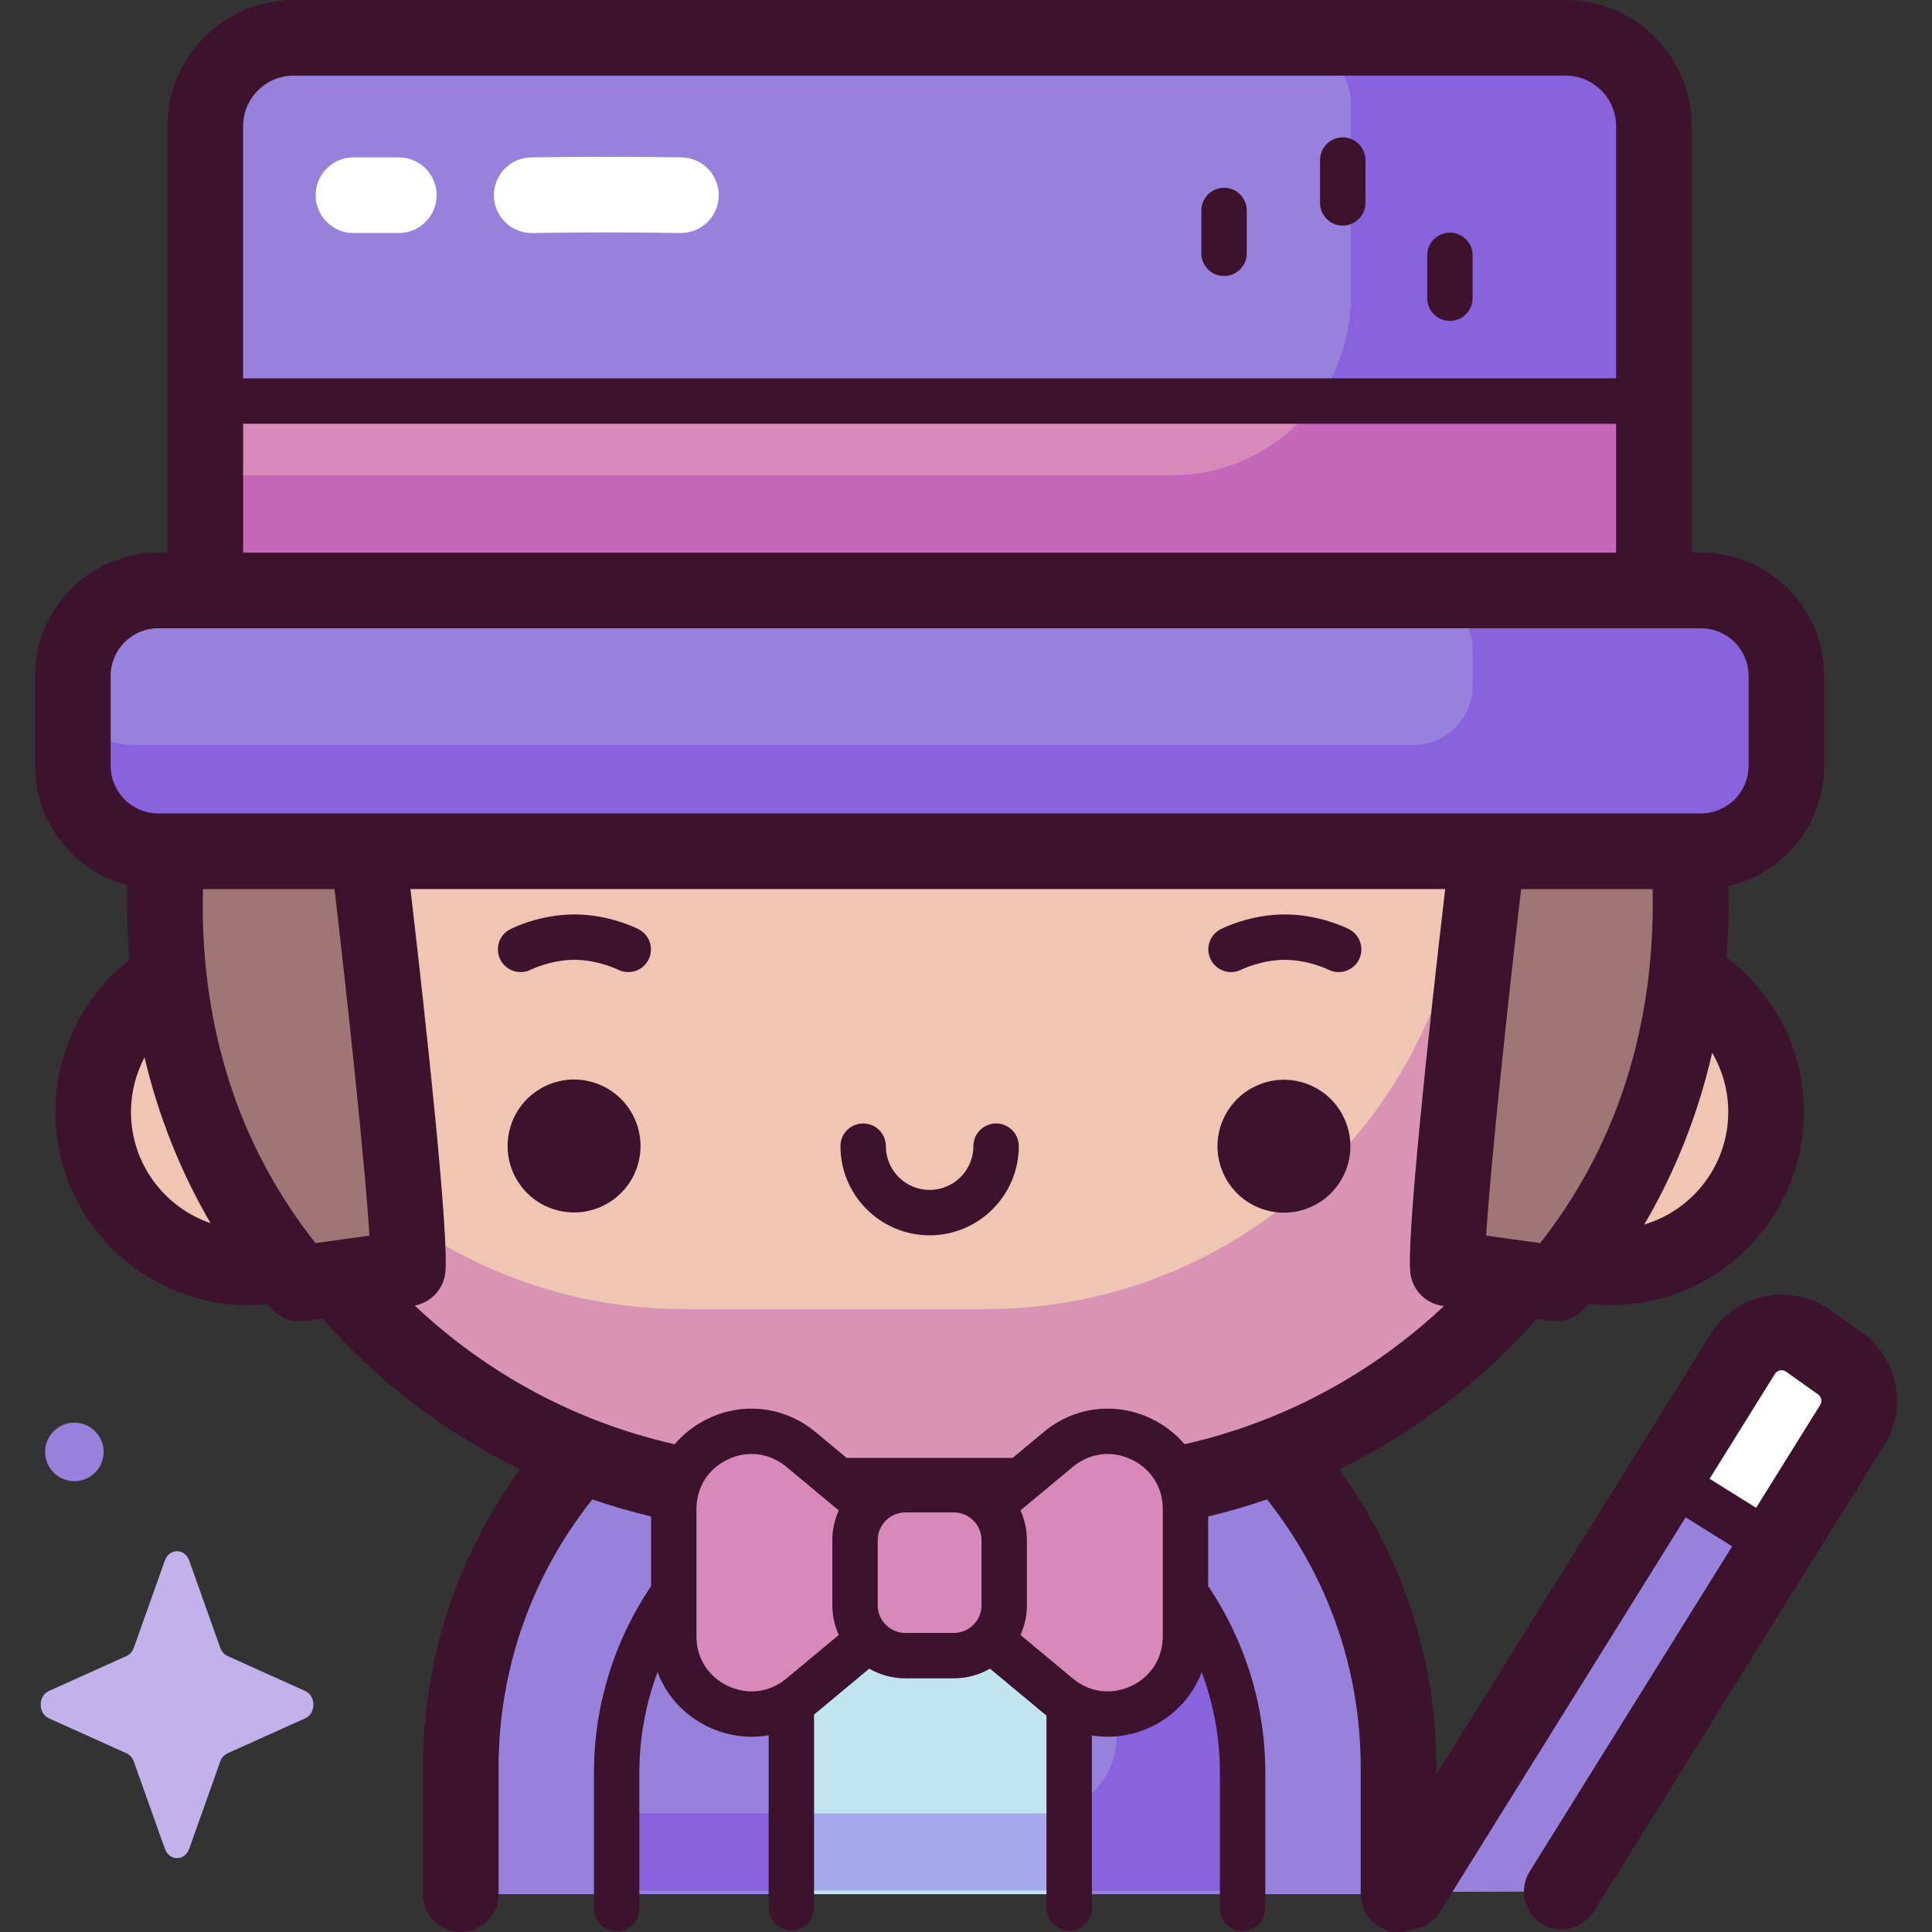 <svg id="Capa_1" enable-background="new 0 0 512 512" height="512" viewBox="0 0 512 512" width="512" xmlns="http://www.w3.org/2000/svg"><rect x="0" y="0" width="512" height="512" fill="#333333" stroke="none"/><g><g><path d="m370.612 501.978v-33.592c0-68.624-55.63-124.254-124.254-124.254-68.624 0-124.254 55.63-124.254 124.254v33.592h89.223l34.9-12.7 34.9 12.7z" fill="#9781dd"/><path d="m208.85 430.792h74.557v71.185h-74.557z" fill="#c1e5ef"/><path d="m255.061 386.809c23.99 10.79 40.866 36.399 40.866 66.284v7.19c0 8.016-4.665 14.924-11.417 18.212v22.538h44.79v-31.739c0-42.867-32.523-78.134-74.239-82.485z" fill="#8962de"/><path d="m163.416 480.551h45.11v20.482h-45.11z" fill="#8962de"/><path d="m282.098 479.49c-2.025.679-4.185 1.061-6.438 1.061h-64.722v20.482h71.159v-21.543z" fill="#a6aaed"/><path d="m438.344 255.172c.569-5.45.866-10.98.866-16.58v-.001c0-87.143-70.644-157.788-157.788-157.788h-70.128c-87.144 0-157.788 70.645-157.788 157.788v.001c0 5.6.297 11.13.866 16.58-17.145 4.965-29.685 20.772-29.685 39.517 0 22.725 18.423 41.148 41.149 41.148 6.476 0 12.599-1.5 18.05-4.165 28.706 39.226 75.077 64.707 127.408 64.707h70.128c52.331 0 98.703-25.482 127.408-64.707 5.45 2.665 11.574 4.165 18.05 4.165 22.726 0 41.148-18.423 41.148-41.148.001-18.745-12.539-34.551-29.684-39.517z" fill="#efc5b4"/><path d="m281.422 80.228h-20.234c70.648 0 127.92 57.272 127.92 127.92v10.864c0 70.648-57.272 127.921-127.92 127.921h-79.762c-67.608 0-122.959-52.451-127.598-118.88-.205 3.296-.322 6.616-.322 9.964v.001c0 87.144 70.644 157.788 157.788 157.788h70.128c87.144 0 157.788-70.644 157.788-157.788v-.001c0-87.145-70.644-157.789-157.788-157.789z" fill="#d994b3"/><path d="m50.278 191.812s-27.248 82.169 29.143 148.334l28.638-3.996c1.292-8.397-9.324-103.228-12.654-127.204-5.205-37.481-45.127-17.134-45.127-17.134z" fill="#a07575"/><path d="m441.485 191.812s27.248 82.169-29.143 148.334l-28.638-3.996c-1.292-8.397 9.324-103.228 12.654-127.204 5.206-37.481 45.127-17.134 45.127-17.134z" fill="#a07575"/><path d="m450.785 156.477h-12.478v-123.056c0-12.922-10.476-23.398-23.398-23.398h-337.102c-12.922 0-23.398 10.476-23.398 23.398v123.056h-12.478c-12.497 0-22.627 10.13-22.627 22.628v23.859c0 12.497 10.13 22.628 22.627 22.628h408.853c12.497 0 22.627-10.13 22.627-22.628v-23.859c.001-12.498-10.13-22.628-22.626-22.628z" fill="#9781dd"/><path d="m53.534 102.997h385.647v55.949h-385.647z" fill="#d789b9"/><path d="m450.785 156.477h-12.478v-123.056c0-12.922-10.476-23.398-23.398-23.398h-74.63c9.768 0 17.687 7.919 17.687 17.688v50.994c0 26.104-21.162 47.265-47.266 47.265h-256.291v32.979h328.577c4.382 2.794 7.296 7.686 7.296 13.268v9.456c0 8.693-7.047 15.739-15.739 15.739h-339.499c-8.693 0-15.739-7.046-15.739-15.739v21.29c0 12.497 10.131 22.628 22.627 22.628h408.853c12.496 0 22.627-10.13 22.627-22.628v-23.859c0-12.497-10.131-22.627-22.627-22.627z" fill="#8962de"/><path d="m442.521 156.477h-4.215v-48.053h-90.863c-8.665 10.699-21.903 17.545-36.744 17.545h-256.29v31.258h388.421c-.12-.243-.225-.493-.309-.75z" fill="#c668b9"/><path d="m280.457 384.113-17.941 14.925c-2.437-2.607-5.897-4.246-9.748-4.246h-12.823c-3.851 0-7.31 1.639-9.748 4.246l-17.941-14.925c-13.393-11.143-33.705-1.619-33.705 15.803v33.727c0 17.421 20.312 26.945 33.705 15.803l17.941-14.926c2.437 2.608 5.897 4.246 9.747 4.246h12.823c3.85 0 7.31-1.638 9.747-4.246l17.941 14.926c13.393 11.142 33.705 1.618 33.705-15.803v-33.727c.002-17.422-20.31-26.945-33.703-15.803z" fill="#d789b9"/><path d="m413.864 501.285 76.743-123.227c3.473-5.577 1.768-12.914-3.809-16.387l-12.03-7.492c-5.577-3.473-12.914-1.768-16.387 3.809l-89.305 143.399" fill="#9781dd"/><path d="m470.178 410.86 20.428-32.803c3.473-5.577 1.768-12.914-3.809-16.387l-12.03-7.492c-5.577-3.474-12.914-1.768-16.387 3.809l-19.499 31.309c10.37 7.281 20.82 14.442 31.297 21.564z" fill="#fff"/><path d="m50.136 413.537 8.233 23.15c.353.991 1.05 1.777 1.931 2.173l20.568 9.267c2.906 1.309 2.906 5.939 0 7.248l-20.568 9.267c-.881.397-1.578 1.182-1.931 2.173l-8.233 23.15c-1.163 3.271-5.277 3.271-6.44 0l-8.233-23.15c-.353-.991-1.05-1.777-1.931-2.173l-20.568-9.267c-2.906-1.309-2.906-5.939 0-7.248l20.568-9.267c.881-.397 1.578-1.182 1.931-2.173l8.233-23.15c1.164-3.27 5.277-3.27 6.44 0z" fill="#c2b2eb"/><circle cx="19.712" cy="384.775" fill="#9781dd" r="7.755"/></g><g><g fill="#3c122c"><path d="m166.486 257.621c-.919 0-1.853-.211-2.728-.658-.028-.014-5.295-2.603-11.537-2.603s-11.509 2.59-11.562 2.615c-2.964 1.476-6.575.289-8.065-2.667-1.491-2.956-.325-6.554 2.623-8.058.786-.4 7.939-3.917 17.004-3.917s16.218 3.517 17.003 3.917c2.958 1.51 4.133 5.132 2.623 8.091-1.062 2.082-3.173 3.28-5.361 3.28z"/><path d="m354.761 257.621c-.92 0-1.853-.211-2.728-.658-.028-.014-5.295-2.603-11.537-2.603s-11.509 2.59-11.561 2.615c-2.962 1.476-6.574.289-8.065-2.667-1.491-2.955-.326-6.553 2.623-8.058.786-.4 7.938-3.917 17.003-3.917s16.218 3.517 17.004 3.917c2.958 1.51 4.133 5.132 2.623 8.091-1.064 2.082-3.174 3.28-5.362 3.28z"/><path d="m246.358 327.371c-13.029 0-23.628-10.6-23.628-23.629 0-3.321 2.693-6.014 6.014-6.014s6.014 2.693 6.014 6.014c0 6.397 5.204 11.602 11.601 11.602s11.601-5.204 11.601-11.602c0-3.321 2.693-6.014 6.014-6.014s6.014 2.693 6.014 6.014c-.002 13.029-10.601 23.629-23.63 23.629z"/><path d="m493.418 353.192-8.468-6.018c-4.954-3.522-11.215-4.855-17.171-3.659-5.959 1.195-11.218 4.84-14.431 9.998l-72.713 116.757v-1.884c0-29.492-9.569-56.784-25.75-78.961 19.975-9.766 37.74-23.376 52.313-39.876l3.759.525c.463.065.926.096 1.386.096 2.912 0 5.709-1.27 7.627-3.522.322-.378.634-.762.952-1.143 1.955.231 3.941.357 5.957.357 28.216 0 51.171-22.955 51.171-51.172 0-16.719-8.067-31.578-20.506-40.92.317-4.131.503-8.304.537-12.52.018-2.204-.013-4.347-.067-6.454 14.534-3.301 25.419-16.314 25.419-31.833v-23.859c0-18.004-14.647-32.65-32.65-32.65h-2.455v-113.033c.002-18.429-14.991-33.421-33.419-33.421h-337.102c-18.428 0-33.421 14.992-33.421 33.421v113.034h-2.455c-18.003 0-32.65 14.646-32.65 32.65v23.859c0 15.18 10.413 27.973 24.471 31.612-.059 2.176-.09 4.396-.071 6.675.037 4.452.241 8.857.593 13.214-11.927 9.375-19.609 23.915-19.609 40.226 0 28.216 22.955 51.172 51.171 51.172 1.716 0 3.41-.097 5.083-.264.293.349.579.703.875 1.05 1.919 2.251 4.715 3.522 7.627 3.522.46 0 .923-.031 1.386-.096l4.609-.643c14.593 16.552 32.392 30.207 52.415 39.995-16.181 22.176-25.749 49.469-25.749 78.96v33.592c0 5.535 4.487 10.023 10.023 10.023 5.535 0 10.023-4.488 10.023-10.023v-33.592c0-26.826 9.305-51.512 24.844-71.025 5.084 1.743 10.279 3.246 15.569 4.501v18.467c-9.543 14.171-15.137 31.211-15.137 49.543v35.909c0 3.321 2.692 6.014 6.014 6.014 3.321 0 6.014-2.693 6.014-6.014v-35.909c0-9.409 1.713-18.42 4.824-26.757 2.386 6.33 7.149 11.573 13.576 14.587 3.654 1.713 7.517 2.554 11.346 2.554 1.52 0 3.035-.133 4.528-.396v45.738c0 3.321 2.693 6.014 6.014 6.014s6.014-2.693 6.014-6.014v-51.243c.122-.098.252-.183.373-.284l14.249-11.855c2.832 1.624 6.102 2.565 9.593 2.565h12.823c3.491 0 6.761-.942 9.593-2.565l14.249 11.855c.232.193.477.359.714.544v50.983c0 3.321 2.693 6.014 6.014 6.014s6.014-2.693 6.014-6.014v-45.693c1.383.225 2.782.35 4.187.35 3.828 0 7.693-.841 11.346-2.554 6.428-3.014 11.192-8.258 13.577-14.589 3.111 8.337 4.824 17.349 4.824 26.759v35.909c0 3.321 2.693 6.014 6.014 6.014s6.014-2.693 6.014-6.014v-35.909c0-18.333-5.594-35.374-15.137-49.545v-18.458c5.293-1.256 10.489-2.768 15.576-4.514 15.538 19.514 24.837 44.206 24.837 71.031v33.592c0 5.535 4.487 10.023 10.023 10.023 1.251 0 2.444-.24 3.548-.659 2.947-.326 5.722-1.944 7.411-4.656l65.134-104.586 12.329 7.697-53.677 86.191c-2.927 4.698-1.49 10.88 3.209 13.806 4.699 2.927 10.88 1.49 13.806-3.209l77.012-123.657c6.165-9.912 3.545-22.972-5.971-29.736zm-179.499 29.539c-2.42-2.846-5.471-5.202-9.034-6.873-9.431-4.422-20.266-3.031-28.274 3.632l-8.254 6.867h-43.998l-8.254-6.867c-8.008-6.664-18.843-8.054-28.274-3.632-3.566 1.672-6.619 4.032-9.04 6.881-26.278-5.924-49.927-18.864-68.865-36.748 4.154-.787 7.392-4.103 8.04-8.317 1.265-8.226-4.947-65.794-9.192-102.061h274.216c-4.245 36.265-10.457 93.831-9.191 102.061.673 4.376 4.137 7.792 8.521 8.404l.329.046c-18.916 17.815-42.515 30.701-68.73 36.607zm-260.135-147.118h34.863c3.621 30.728 8.172 73.998 9.271 91.832l-14.315 1.998c-19.412-24.604-29.456-54.067-29.87-87.668-.026-2.106.001-4.152.051-6.162zm384.164 0c.619 26.503-4.689 61.955-29.79 93.829l-14.313-1.997c1.099-17.838 5.651-61.105 9.272-91.832zm20.058 59.077c0 14.086-9.409 26.001-22.27 29.825 8.263-14.032 14.303-29.314 18.006-45.527 2.708 4.612 4.264 9.978 4.264 15.702zm-380.199-274.645h337.102c7.375 0 13.376 6 13.376 13.375v66.854h-363.853v-66.853c0-7.376 6-13.376 13.375-13.376zm-13.375 92.257h363.852v34.153h-363.852zm-35.105 90.661v-23.859c0-6.95 5.654-12.605 12.605-12.605h408.853c6.95 0 12.605 5.654 12.605 12.605v23.859c0 6.95-5.654 12.605-12.605 12.605h-408.854c-6.95 0-12.604-5.655-12.604-12.605zm5.383 91.727c0-5.229 1.305-10.153 3.594-14.482 3.69 15.618 9.56 30.364 17.507 43.943-12.258-4.184-21.101-15.805-21.101-29.461zm173.703 150.134c-4.449 3.702-10.237 4.446-15.476 1.987-5.241-2.457-8.369-7.38-8.369-13.168v-33.727c0-5.788 3.129-10.712 8.369-13.168 2.042-.957 4.166-1.429 6.263-1.429 3.283 0 6.497 1.158 9.213 3.417l13.859 11.53c-1.079 2.411-1.693 5.074-1.693 7.882v17.264c0 2.808.614 5.471 1.694 7.882zm44.356-12.071h-12.823c-4.048 0-7.341-3.293-7.341-7.341v-17.264c0-4.048 3.293-7.342 7.341-7.342h12.823c4.048 0 7.341 3.294 7.341 7.342v17.264c.001 4.048-3.292 7.341-7.341 7.341zm55.38.891c0 5.788-3.129 10.711-8.37 13.168-5.24 2.46-11.026 1.716-15.476-1.987l-13.859-11.53c1.08-2.411 1.694-5.074 1.694-7.882v-17.264c0-2.808-.614-5.471-1.693-7.882l13.859-11.53c4.45-3.703 10.235-4.446 15.476-1.988 5.241 2.457 8.37 7.38 8.37 13.168v33.727zm174.218-61.314-16.975 27.257-12.329-7.697 17.301-27.781c.393-.631.955-.859 1.358-.941.402-.078 1.011-.085 1.616.345l8.468 6.017c.895.638 1.142 1.867.561 2.8z"/><path d="m384.243 85.036c-3.321 0-6.014-2.693-6.014-6.014v-11.356c0-3.321 2.693-6.014 6.014-6.014s6.014 2.693 6.014 6.014v11.356c0 3.321-2.693 6.014-6.014 6.014z"/><path d="m355.841 59.788c-3.321 0-6.014-2.693-6.014-6.014v-11.357c0-3.321 2.693-6.014 6.014-6.014s6.014 2.693 6.014 6.014v11.357c-.001 3.321-2.693 6.014-6.014 6.014z"/><path d="m324.388 73.146c-3.321 0-6.014-2.693-6.014-6.014v-11.355c0-3.321 2.693-6.014 6.014-6.014s6.014 2.693 6.014 6.014v11.356c0 3.321-2.693 6.013-6.014 6.013z"/><ellipse cx="152.221" cy="303.743" rx="17.615" ry="17.615" transform="matrix(.299 -.954 .954 .299 -183.154 358.101)"/><ellipse cx="340.495" cy="303.743" rx="17.615" ry="17.615" transform="matrix(.409 -.912 .912 .409 -76.018 490.06)"/></g><path d="m140.906 61.755c-5.457 0-9.925-4.376-10.018-9.853-.094-5.535 4.318-10.097 9.852-10.191 13.399-.225 26.446-.225 39.885 0 5.535.093 9.946 4.655 9.853 10.19-.093 5.534-4.676 9.929-10.19 9.853-13.213-.223-26.038-.223-39.211 0-.056.001-.113.001-.171.001z" fill="#fff"/><path d="m105.692 61.755h-12.02c-5.535 0-10.023-4.488-10.023-10.023s4.487-10.023 10.023-10.023h12.02c5.535 0 10.023 4.488 10.023 10.023 0 5.536-4.487 10.023-10.023 10.023z" fill="#fff"/></g></g></svg>